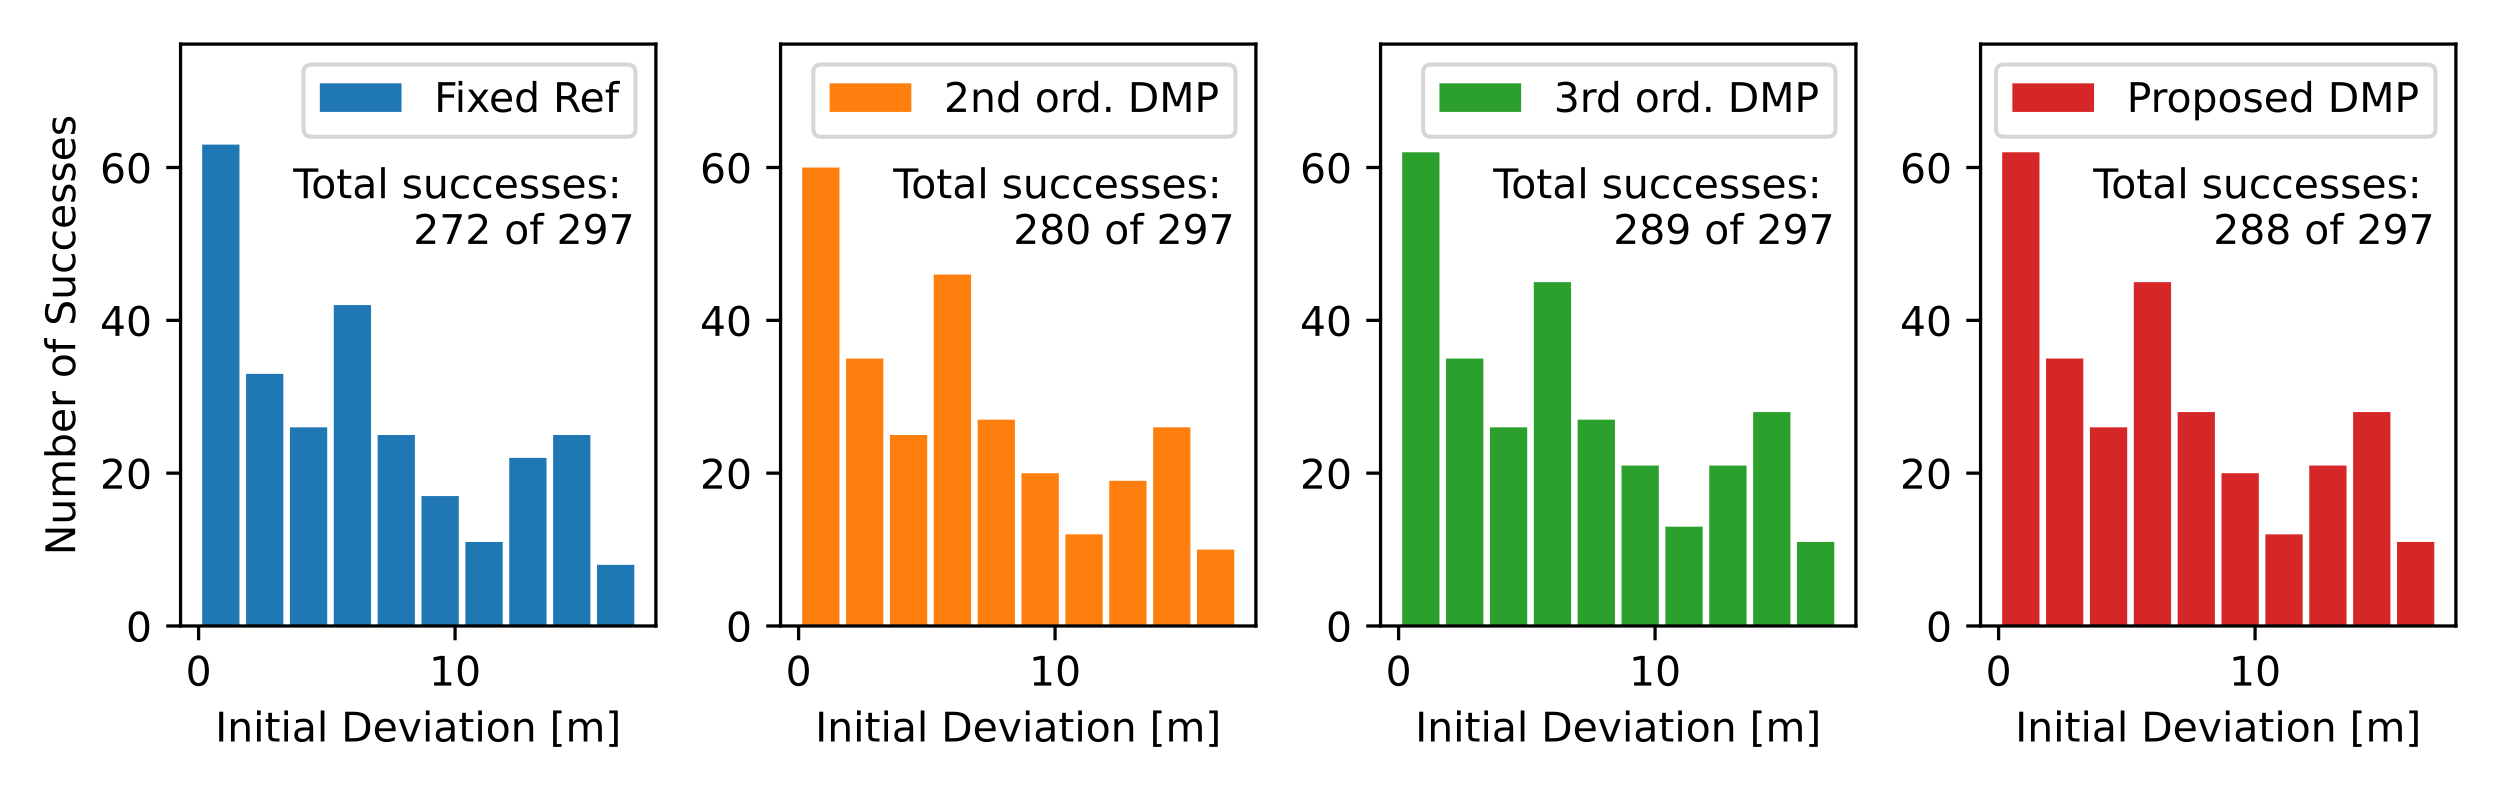 <?xml version="1.0" encoding="utf-8" standalone="no"?>
<!DOCTYPE svg PUBLIC "-//W3C//DTD SVG 1.1//EN"
  "http://www.w3.org/Graphics/SVG/1.1/DTD/svg11.dtd">
<!-- Created with matplotlib (https://matplotlib.org/) -->
<svg height="194.4pt" version="1.1" viewBox="0 0 612 194.4" width="612pt" xmlns="http://www.w3.org/2000/svg" xmlns:xlink="http://www.w3.org/1999/xlink">
 <defs>
  <style type="text/css">*{stroke-linecap:butt;stroke-linejoin:round;}</style>
 </defs>
 <g id="figure_1">
  <g id="patch_1">
   <path d="M 0 194.4 
L 612 194.4 
L 612 0 
L 0 0 
z
" style="fill:#ffffff;"/>
  </g>
  <g id="axes_1">
   <g id="patch_2">
    <path d="M 44.203 153.244 
L 160.559 153.244 
L 160.559 10.8 
L 44.203 10.8 
z
" style="fill:#ffffff;"/>
   </g>
   <g id="patch_3">
    <path clip-path="url(#p03df039fa1)" d="M 49.492 153.244 
L 58.62 153.244 
L 58.62 35.398 
L 49.492 35.398 
z
" style="fill:#1f77b4;"/>
   </g>
   <g id="patch_4">
    <path clip-path="url(#p03df039fa1)" d="M 60.231 153.244 
L 69.359 153.244 
L 69.359 91.515 
L 60.231 91.515 
z
" style="fill:#1f77b4;"/>
   </g>
   <g id="patch_5">
    <path clip-path="url(#p03df039fa1)" d="M 70.97 153.244 
L 80.098 153.244 
L 80.098 104.609 
L 70.97 104.609 
z
" style="fill:#1f77b4;"/>
   </g>
   <g id="patch_6">
    <path clip-path="url(#p03df039fa1)" d="M 81.709 153.244 
L 90.837 153.244 
L 90.837 74.68 
L 81.709 74.68 
z
" style="fill:#1f77b4;"/>
   </g>
   <g id="patch_7">
    <path clip-path="url(#p03df039fa1)" d="M 92.447 153.244 
L 101.575 153.244 
L 101.575 106.48 
L 92.447 106.48 
z
" style="fill:#1f77b4;"/>
   </g>
   <g id="patch_8">
    <path clip-path="url(#p03df039fa1)" d="M 103.186 153.244 
L 112.314 153.244 
L 112.314 121.444 
L 103.186 121.444 
z
" style="fill:#1f77b4;"/>
   </g>
   <g id="patch_9">
    <path clip-path="url(#p03df039fa1)" d="M 113.925 153.244 
L 123.053 153.244 
L 123.053 132.668 
L 113.925 132.668 
z
" style="fill:#1f77b4;"/>
   </g>
   <g id="patch_10">
    <path clip-path="url(#p03df039fa1)" d="M 124.664 153.244 
L 133.792 153.244 
L 133.792 112.091 
L 124.664 112.091 
z
" style="fill:#1f77b4;"/>
   </g>
   <g id="patch_11">
    <path clip-path="url(#p03df039fa1)" d="M 135.403 153.244 
L 144.531 153.244 
L 144.531 106.48 
L 135.403 106.48 
z
" style="fill:#1f77b4;"/>
   </g>
   <g id="patch_12">
    <path clip-path="url(#p03df039fa1)" d="M 146.142 153.244 
L 155.27 153.244 
L 155.27 138.279 
L 146.142 138.279 
z
" style="fill:#1f77b4;"/>
   </g>
   <g id="matplotlib.axis_1">
    <g id="xtick_1">
     <g id="line2d_1">
      <defs>
       <path d="M 0 0 
L 0 3.5 
" id="m2ca3ca9575" style="stroke:#000000;stroke-width:0.8;"/>
      </defs>
      <g>
       <use style="stroke:#000000;stroke-width:0.8;" x="48.619" xlink:href="#m2ca3ca9575" y="153.244"/>
      </g>
     </g>
     <g id="text_1">
      <!-- 0 -->
      <g transform="translate(45.438 167.842)scale(0.1 -0.1)">
       <defs>
        <path d="M 31.781 66.406 
Q 24.172 66.406 20.328 58.906 
Q 16.5 51.422 16.5 36.375 
Q 16.5 21.391 20.328 13.891 
Q 24.172 6.391 31.781 6.391 
Q 39.453 6.391 43.281 13.891 
Q 47.125 21.391 47.125 36.375 
Q 47.125 51.422 43.281 58.906 
Q 39.453 66.406 31.781 66.406 
z
M 31.781 74.219 
Q 44.047 74.219 50.516 64.516 
Q 56.984 54.828 56.984 36.375 
Q 56.984 17.969 50.516 8.266 
Q 44.047 -1.422 31.781 -1.422 
Q 19.531 -1.422 13.062 8.266 
Q 6.594 17.969 6.594 36.375 
Q 6.594 54.828 13.062 64.516 
Q 19.531 74.219 31.781 74.219 
z
" id="DejaVuSans-48"/>
       </defs>
       <use xlink:href="#DejaVuSans-48"/>
      </g>
     </g>
    </g>
    <g id="xtick_2">
     <g id="line2d_2">
      <g>
       <use style="stroke:#000000;stroke-width:0.8;" x="111.399" xlink:href="#m2ca3ca9575" y="153.244"/>
      </g>
     </g>
     <g id="text_2">
      <!-- 10 -->
      <g transform="translate(105.036 167.842)scale(0.1 -0.1)">
       <defs>
        <path d="M 12.406 8.297 
L 28.516 8.297 
L 28.516 63.922 
L 10.984 60.406 
L 10.984 69.391 
L 28.422 72.906 
L 38.281 72.906 
L 38.281 8.297 
L 54.391 8.297 
L 54.391 0 
L 12.406 0 
z
" id="DejaVuSans-49"/>
       </defs>
       <use xlink:href="#DejaVuSans-49"/>
       <use x="63.623" xlink:href="#DejaVuSans-48"/>
      </g>
     </g>
    </g>
    <g id="text_3">
     <!-- Initial Deviation [m] -->
     <g transform="translate(52.679 181.52)scale(0.1 -0.1)">
      <defs>
       <path d="M 9.812 72.906 
L 19.672 72.906 
L 19.672 0 
L 9.812 0 
z
" id="DejaVuSans-73"/>
       <path d="M 54.891 33.016 
L 54.891 0 
L 45.906 0 
L 45.906 32.719 
Q 45.906 40.484 42.875 44.328 
Q 39.844 48.188 33.797 48.188 
Q 26.516 48.188 22.312 43.547 
Q 18.109 38.922 18.109 30.906 
L 18.109 0 
L 9.078 0 
L 9.078 54.688 
L 18.109 54.688 
L 18.109 46.188 
Q 21.344 51.125 25.703 53.562 
Q 30.078 56 35.797 56 
Q 45.219 56 50.047 50.172 
Q 54.891 44.344 54.891 33.016 
z
" id="DejaVuSans-110"/>
       <path d="M 9.422 54.688 
L 18.406 54.688 
L 18.406 0 
L 9.422 0 
z
M 9.422 75.984 
L 18.406 75.984 
L 18.406 64.594 
L 9.422 64.594 
z
" id="DejaVuSans-105"/>
       <path d="M 18.312 70.219 
L 18.312 54.688 
L 36.812 54.688 
L 36.812 47.703 
L 18.312 47.703 
L 18.312 18.016 
Q 18.312 11.328 20.141 9.422 
Q 21.969 7.516 27.594 7.516 
L 36.812 7.516 
L 36.812 0 
L 27.594 0 
Q 17.188 0 13.234 3.875 
Q 9.281 7.766 9.281 18.016 
L 9.281 47.703 
L 2.688 47.703 
L 2.688 54.688 
L 9.281 54.688 
L 9.281 70.219 
z
" id="DejaVuSans-116"/>
       <path d="M 34.281 27.484 
Q 23.391 27.484 19.188 25 
Q 14.984 22.516 14.984 16.5 
Q 14.984 11.719 18.141 8.906 
Q 21.297 6.109 26.703 6.109 
Q 34.188 6.109 38.703 11.406 
Q 43.219 16.703 43.219 25.484 
L 43.219 27.484 
z
M 52.203 31.203 
L 52.203 0 
L 43.219 0 
L 43.219 8.297 
Q 40.141 3.328 35.547 0.953 
Q 30.953 -1.422 24.312 -1.422 
Q 15.922 -1.422 10.953 3.297 
Q 6 8.016 6 15.922 
Q 6 25.141 12.172 29.828 
Q 18.359 34.516 30.609 34.516 
L 43.219 34.516 
L 43.219 35.406 
Q 43.219 41.609 39.141 45 
Q 35.062 48.391 27.688 48.391 
Q 23 48.391 18.547 47.266 
Q 14.109 46.141 10.016 43.891 
L 10.016 52.203 
Q 14.938 54.109 19.578 55.047 
Q 24.219 56 28.609 56 
Q 40.484 56 46.344 49.844 
Q 52.203 43.703 52.203 31.203 
z
" id="DejaVuSans-97"/>
       <path d="M 9.422 75.984 
L 18.406 75.984 
L 18.406 0 
L 9.422 0 
z
" id="DejaVuSans-108"/>
       <path id="DejaVuSans-32"/>
       <path d="M 19.672 64.797 
L 19.672 8.109 
L 31.594 8.109 
Q 46.688 8.109 53.688 14.938 
Q 60.688 21.781 60.688 36.531 
Q 60.688 51.172 53.688 57.984 
Q 46.688 64.797 31.594 64.797 
z
M 9.812 72.906 
L 30.078 72.906 
Q 51.266 72.906 61.172 64.094 
Q 71.094 55.281 71.094 36.531 
Q 71.094 17.672 61.125 8.828 
Q 51.172 0 30.078 0 
L 9.812 0 
z
" id="DejaVuSans-68"/>
       <path d="M 56.203 29.594 
L 56.203 25.203 
L 14.891 25.203 
Q 15.484 15.922 20.484 11.062 
Q 25.484 6.203 34.422 6.203 
Q 39.594 6.203 44.453 7.469 
Q 49.312 8.734 54.109 11.281 
L 54.109 2.781 
Q 49.266 0.734 44.188 -0.344 
Q 39.109 -1.422 33.891 -1.422 
Q 20.797 -1.422 13.156 6.188 
Q 5.516 13.812 5.516 26.812 
Q 5.516 40.234 12.766 48.109 
Q 20.016 56 32.328 56 
Q 43.359 56 49.781 48.891 
Q 56.203 41.797 56.203 29.594 
z
M 47.219 32.234 
Q 47.125 39.594 43.094 43.984 
Q 39.062 48.391 32.422 48.391 
Q 24.906 48.391 20.391 44.141 
Q 15.875 39.891 15.188 32.172 
z
" id="DejaVuSans-101"/>
       <path d="M 2.984 54.688 
L 12.5 54.688 
L 29.594 8.797 
L 46.688 54.688 
L 56.203 54.688 
L 35.688 0 
L 23.484 0 
z
" id="DejaVuSans-118"/>
       <path d="M 30.609 48.391 
Q 23.391 48.391 19.188 42.75 
Q 14.984 37.109 14.984 27.297 
Q 14.984 17.484 19.156 11.844 
Q 23.344 6.203 30.609 6.203 
Q 37.797 6.203 41.984 11.859 
Q 46.188 17.531 46.188 27.297 
Q 46.188 37.016 41.984 42.703 
Q 37.797 48.391 30.609 48.391 
z
M 30.609 56 
Q 42.328 56 49.016 48.375 
Q 55.719 40.766 55.719 27.297 
Q 55.719 13.875 49.016 6.219 
Q 42.328 -1.422 30.609 -1.422 
Q 18.844 -1.422 12.172 6.219 
Q 5.516 13.875 5.516 27.297 
Q 5.516 40.766 12.172 48.375 
Q 18.844 56 30.609 56 
z
" id="DejaVuSans-111"/>
       <path d="M 8.594 75.984 
L 29.297 75.984 
L 29.297 69 
L 17.578 69 
L 17.578 -6.203 
L 29.297 -6.203 
L 29.297 -13.188 
L 8.594 -13.188 
z
" id="DejaVuSans-91"/>
       <path d="M 52 44.188 
Q 55.375 50.25 60.062 53.125 
Q 64.75 56 71.094 56 
Q 79.641 56 84.281 50.016 
Q 88.922 44.047 88.922 33.016 
L 88.922 0 
L 79.891 0 
L 79.891 32.719 
Q 79.891 40.578 77.094 44.375 
Q 74.312 48.188 68.609 48.188 
Q 61.625 48.188 57.562 43.547 
Q 53.516 38.922 53.516 30.906 
L 53.516 0 
L 44.484 0 
L 44.484 32.719 
Q 44.484 40.625 41.703 44.406 
Q 38.922 48.188 33.109 48.188 
Q 26.219 48.188 22.156 43.531 
Q 18.109 38.875 18.109 30.906 
L 18.109 0 
L 9.078 0 
L 9.078 54.688 
L 18.109 54.688 
L 18.109 46.188 
Q 21.188 51.219 25.484 53.609 
Q 29.781 56 35.688 56 
Q 41.656 56 45.828 52.969 
Q 50 49.953 52 44.188 
z
" id="DejaVuSans-109"/>
       <path d="M 30.422 75.984 
L 30.422 -13.188 
L 9.719 -13.188 
L 9.719 -6.203 
L 21.391 -6.203 
L 21.391 69 
L 9.719 69 
L 9.719 75.984 
z
" id="DejaVuSans-93"/>
      </defs>
      <use xlink:href="#DejaVuSans-73"/>
      <use x="29.492" xlink:href="#DejaVuSans-110"/>
      <use x="92.871" xlink:href="#DejaVuSans-105"/>
      <use x="120.654" xlink:href="#DejaVuSans-116"/>
      <use x="159.863" xlink:href="#DejaVuSans-105"/>
      <use x="187.646" xlink:href="#DejaVuSans-97"/>
      <use x="248.926" xlink:href="#DejaVuSans-108"/>
      <use x="276.709" xlink:href="#DejaVuSans-32"/>
      <use x="308.496" xlink:href="#DejaVuSans-68"/>
      <use x="385.498" xlink:href="#DejaVuSans-101"/>
      <use x="447.021" xlink:href="#DejaVuSans-118"/>
      <use x="506.201" xlink:href="#DejaVuSans-105"/>
      <use x="533.984" xlink:href="#DejaVuSans-97"/>
      <use x="595.264" xlink:href="#DejaVuSans-116"/>
      <use x="634.473" xlink:href="#DejaVuSans-105"/>
      <use x="662.256" xlink:href="#DejaVuSans-111"/>
      <use x="723.438" xlink:href="#DejaVuSans-110"/>
      <use x="786.816" xlink:href="#DejaVuSans-32"/>
      <use x="818.604" xlink:href="#DejaVuSans-91"/>
      <use x="857.617" xlink:href="#DejaVuSans-109"/>
      <use x="955.029" xlink:href="#DejaVuSans-93"/>
     </g>
    </g>
   </g>
   <g id="matplotlib.axis_2">
    <g id="ytick_1">
     <g id="line2d_3">
      <defs>
       <path d="M 0 0 
L -3.5 0 
" id="me86ecf3b20" style="stroke:#000000;stroke-width:0.8;"/>
      </defs>
      <g>
       <use style="stroke:#000000;stroke-width:0.8;" x="44.203" xlink:href="#me86ecf3b20" y="153.244"/>
      </g>
     </g>
     <g id="text_4">
      <!-- 0 -->
      <g transform="translate(30.841 157.043)scale(0.1 -0.1)">
       <use xlink:href="#DejaVuSans-48"/>
      </g>
     </g>
    </g>
    <g id="ytick_2">
     <g id="line2d_4">
      <g>
       <use style="stroke:#000000;stroke-width:0.8;" x="44.203" xlink:href="#me86ecf3b20" y="115.832"/>
      </g>
     </g>
     <g id="text_5">
      <!-- 20 -->
      <g transform="translate(24.478 119.632)scale(0.1 -0.1)">
       <defs>
        <path d="M 19.188 8.297 
L 53.609 8.297 
L 53.609 0 
L 7.328 0 
L 7.328 8.297 
Q 12.938 14.109 22.625 23.891 
Q 32.328 33.688 34.812 36.531 
Q 39.547 41.844 41.422 45.531 
Q 43.312 49.219 43.312 52.781 
Q 43.312 58.594 39.234 62.25 
Q 35.156 65.922 28.609 65.922 
Q 23.969 65.922 18.812 64.312 
Q 13.672 62.703 7.812 59.422 
L 7.812 69.391 
Q 13.766 71.781 18.938 73 
Q 24.125 74.219 28.422 74.219 
Q 39.75 74.219 46.484 68.547 
Q 53.219 62.891 53.219 53.422 
Q 53.219 48.922 51.531 44.891 
Q 49.859 40.875 45.406 35.406 
Q 44.188 33.984 37.641 27.219 
Q 31.109 20.453 19.188 8.297 
z
" id="DejaVuSans-50"/>
       </defs>
       <use xlink:href="#DejaVuSans-50"/>
       <use x="63.623" xlink:href="#DejaVuSans-48"/>
      </g>
     </g>
    </g>
    <g id="ytick_3">
     <g id="line2d_5">
      <g>
       <use style="stroke:#000000;stroke-width:0.8;" x="44.203" xlink:href="#me86ecf3b20" y="78.421"/>
      </g>
     </g>
     <g id="text_6">
      <!-- 40 -->
      <g transform="translate(24.478 82.22)scale(0.1 -0.1)">
       <defs>
        <path d="M 37.797 64.312 
L 12.891 25.391 
L 37.797 25.391 
z
M 35.203 72.906 
L 47.609 72.906 
L 47.609 25.391 
L 58.016 25.391 
L 58.016 17.188 
L 47.609 17.188 
L 47.609 0 
L 37.797 0 
L 37.797 17.188 
L 4.891 17.188 
L 4.891 26.703 
z
" id="DejaVuSans-52"/>
       </defs>
       <use xlink:href="#DejaVuSans-52"/>
       <use x="63.623" xlink:href="#DejaVuSans-48"/>
      </g>
     </g>
    </g>
    <g id="ytick_4">
     <g id="line2d_6">
      <g>
       <use style="stroke:#000000;stroke-width:0.8;" x="44.203" xlink:href="#me86ecf3b20" y="41.01"/>
      </g>
     </g>
     <g id="text_7">
      <!-- 60 -->
      <g transform="translate(24.478 44.809)scale(0.1 -0.1)">
       <defs>
        <path d="M 33.016 40.375 
Q 26.375 40.375 22.484 35.828 
Q 18.609 31.297 18.609 23.391 
Q 18.609 15.531 22.484 10.953 
Q 26.375 6.391 33.016 6.391 
Q 39.656 6.391 43.531 10.953 
Q 47.406 15.531 47.406 23.391 
Q 47.406 31.297 43.531 35.828 
Q 39.656 40.375 33.016 40.375 
z
M 52.594 71.297 
L 52.594 62.312 
Q 48.875 64.062 45.094 64.984 
Q 41.312 65.922 37.594 65.922 
Q 27.828 65.922 22.672 59.328 
Q 17.531 52.734 16.797 39.406 
Q 19.672 43.656 24.016 45.922 
Q 28.375 48.188 33.594 48.188 
Q 44.578 48.188 50.953 41.516 
Q 57.328 34.859 57.328 23.391 
Q 57.328 12.156 50.688 5.359 
Q 44.047 -1.422 33.016 -1.422 
Q 20.359 -1.422 13.672 8.266 
Q 6.984 17.969 6.984 36.375 
Q 6.984 53.656 15.188 63.938 
Q 23.391 74.219 37.203 74.219 
Q 40.922 74.219 44.703 73.484 
Q 48.484 72.75 52.594 71.297 
z
" id="DejaVuSans-54"/>
       </defs>
       <use xlink:href="#DejaVuSans-54"/>
       <use x="63.623" xlink:href="#DejaVuSans-48"/>
      </g>
     </g>
    </g>
    <g id="text_8">
     <!-- Number of Successes -->
     <g transform="translate(18.398 135.914)rotate(-90)scale(0.1 -0.1)">
      <defs>
       <path d="M 9.812 72.906 
L 23.094 72.906 
L 55.422 11.922 
L 55.422 72.906 
L 64.984 72.906 
L 64.984 0 
L 51.703 0 
L 19.391 60.984 
L 19.391 0 
L 9.812 0 
z
" id="DejaVuSans-78"/>
       <path d="M 8.5 21.578 
L 8.5 54.688 
L 17.484 54.688 
L 17.484 21.922 
Q 17.484 14.156 20.5 10.266 
Q 23.531 6.391 29.594 6.391 
Q 36.859 6.391 41.078 11.031 
Q 45.312 15.672 45.312 23.688 
L 45.312 54.688 
L 54.297 54.688 
L 54.297 0 
L 45.312 0 
L 45.312 8.406 
Q 42.047 3.422 37.719 1 
Q 33.406 -1.422 27.688 -1.422 
Q 18.266 -1.422 13.375 4.438 
Q 8.5 10.297 8.5 21.578 
z
M 31.109 56 
z
" id="DejaVuSans-117"/>
       <path d="M 48.688 27.297 
Q 48.688 37.203 44.609 42.844 
Q 40.531 48.484 33.406 48.484 
Q 26.266 48.484 22.188 42.844 
Q 18.109 37.203 18.109 27.297 
Q 18.109 17.391 22.188 11.75 
Q 26.266 6.109 33.406 6.109 
Q 40.531 6.109 44.609 11.75 
Q 48.688 17.391 48.688 27.297 
z
M 18.109 46.391 
Q 20.953 51.266 25.266 53.625 
Q 29.594 56 35.594 56 
Q 45.562 56 51.781 48.094 
Q 58.016 40.188 58.016 27.297 
Q 58.016 14.406 51.781 6.484 
Q 45.562 -1.422 35.594 -1.422 
Q 29.594 -1.422 25.266 0.953 
Q 20.953 3.328 18.109 8.203 
L 18.109 0 
L 9.078 0 
L 9.078 75.984 
L 18.109 75.984 
z
" id="DejaVuSans-98"/>
       <path d="M 41.109 46.297 
Q 39.594 47.172 37.812 47.578 
Q 36.031 48 33.891 48 
Q 26.266 48 22.188 43.047 
Q 18.109 38.094 18.109 28.812 
L 18.109 0 
L 9.078 0 
L 9.078 54.688 
L 18.109 54.688 
L 18.109 46.188 
Q 20.953 51.172 25.484 53.578 
Q 30.031 56 36.531 56 
Q 37.453 56 38.578 55.875 
Q 39.703 55.766 41.062 55.516 
z
" id="DejaVuSans-114"/>
       <path d="M 37.109 75.984 
L 37.109 68.5 
L 28.516 68.5 
Q 23.688 68.5 21.797 66.547 
Q 19.922 64.594 19.922 59.516 
L 19.922 54.688 
L 34.719 54.688 
L 34.719 47.703 
L 19.922 47.703 
L 19.922 0 
L 10.891 0 
L 10.891 47.703 
L 2.297 47.703 
L 2.297 54.688 
L 10.891 54.688 
L 10.891 58.5 
Q 10.891 67.625 15.141 71.797 
Q 19.391 75.984 28.609 75.984 
z
" id="DejaVuSans-102"/>
       <path d="M 53.516 70.516 
L 53.516 60.891 
Q 47.906 63.578 42.922 64.891 
Q 37.938 66.219 33.297 66.219 
Q 25.25 66.219 20.875 63.094 
Q 16.5 59.969 16.5 54.203 
Q 16.5 49.359 19.406 46.891 
Q 22.312 44.438 30.422 42.922 
L 36.375 41.703 
Q 47.406 39.594 52.656 34.297 
Q 57.906 29 57.906 20.125 
Q 57.906 9.516 50.797 4.047 
Q 43.703 -1.422 29.984 -1.422 
Q 24.812 -1.422 18.969 -0.25 
Q 13.141 0.922 6.891 3.219 
L 6.891 13.375 
Q 12.891 10.016 18.656 8.297 
Q 24.422 6.594 29.984 6.594 
Q 38.422 6.594 43.016 9.906 
Q 47.609 13.234 47.609 19.391 
Q 47.609 24.75 44.312 27.781 
Q 41.016 30.812 33.5 32.328 
L 27.484 33.5 
Q 16.453 35.688 11.516 40.375 
Q 6.594 45.062 6.594 53.422 
Q 6.594 63.094 13.406 68.656 
Q 20.219 74.219 32.172 74.219 
Q 37.312 74.219 42.625 73.281 
Q 47.953 72.359 53.516 70.516 
z
" id="DejaVuSans-83"/>
       <path d="M 48.781 52.594 
L 48.781 44.188 
Q 44.969 46.297 41.141 47.344 
Q 37.312 48.391 33.406 48.391 
Q 24.656 48.391 19.812 42.844 
Q 14.984 37.312 14.984 27.297 
Q 14.984 17.281 19.812 11.734 
Q 24.656 6.203 33.406 6.203 
Q 37.312 6.203 41.141 7.25 
Q 44.969 8.297 48.781 10.406 
L 48.781 2.094 
Q 45.016 0.344 40.984 -0.531 
Q 36.969 -1.422 32.422 -1.422 
Q 20.062 -1.422 12.781 6.344 
Q 5.516 14.109 5.516 27.297 
Q 5.516 40.672 12.859 48.328 
Q 20.219 56 33.016 56 
Q 37.156 56 41.109 55.141 
Q 45.062 54.297 48.781 52.594 
z
" id="DejaVuSans-99"/>
       <path d="M 44.281 53.078 
L 44.281 44.578 
Q 40.484 46.531 36.375 47.5 
Q 32.281 48.484 27.875 48.484 
Q 21.188 48.484 17.844 46.438 
Q 14.5 44.391 14.5 40.281 
Q 14.5 37.156 16.891 35.375 
Q 19.281 33.594 26.516 31.984 
L 29.594 31.297 
Q 39.156 29.25 43.188 25.516 
Q 47.219 21.781 47.219 15.094 
Q 47.219 7.469 41.188 3.016 
Q 35.156 -1.422 24.609 -1.422 
Q 20.219 -1.422 15.453 -0.562 
Q 10.688 0.297 5.422 2 
L 5.422 11.281 
Q 10.406 8.688 15.234 7.391 
Q 20.062 6.109 24.812 6.109 
Q 31.156 6.109 34.562 8.281 
Q 37.984 10.453 37.984 14.406 
Q 37.984 18.062 35.516 20.016 
Q 33.062 21.969 24.703 23.781 
L 21.578 24.516 
Q 13.234 26.266 9.516 29.906 
Q 5.812 33.547 5.812 39.891 
Q 5.812 47.609 11.281 51.797 
Q 16.75 56 26.812 56 
Q 31.781 56 36.172 55.266 
Q 40.578 54.547 44.281 53.078 
z
" id="DejaVuSans-115"/>
      </defs>
      <use xlink:href="#DejaVuSans-78"/>
      <use x="74.805" xlink:href="#DejaVuSans-117"/>
      <use x="138.184" xlink:href="#DejaVuSans-109"/>
      <use x="235.596" xlink:href="#DejaVuSans-98"/>
      <use x="299.072" xlink:href="#DejaVuSans-101"/>
      <use x="360.596" xlink:href="#DejaVuSans-114"/>
      <use x="401.709" xlink:href="#DejaVuSans-32"/>
      <use x="433.496" xlink:href="#DejaVuSans-111"/>
      <use x="494.678" xlink:href="#DejaVuSans-102"/>
      <use x="529.883" xlink:href="#DejaVuSans-32"/>
      <use x="561.67" xlink:href="#DejaVuSans-83"/>
      <use x="625.146" xlink:href="#DejaVuSans-117"/>
      <use x="688.525" xlink:href="#DejaVuSans-99"/>
      <use x="743.506" xlink:href="#DejaVuSans-99"/>
      <use x="798.486" xlink:href="#DejaVuSans-101"/>
      <use x="860.01" xlink:href="#DejaVuSans-115"/>
      <use x="912.109" xlink:href="#DejaVuSans-115"/>
      <use x="964.209" xlink:href="#DejaVuSans-101"/>
      <use x="1025.732" xlink:href="#DejaVuSans-115"/>
     </g>
    </g>
   </g>
   <g id="patch_13">
    <path d="M 44.203 153.244 
L 44.203 10.8 
" style="fill:none;stroke:#000000;stroke-linecap:square;stroke-linejoin:miter;stroke-width:0.8;"/>
   </g>
   <g id="patch_14">
    <path d="M 160.559 153.244 
L 160.559 10.8 
" style="fill:none;stroke:#000000;stroke-linecap:square;stroke-linejoin:miter;stroke-width:0.8;"/>
   </g>
   <g id="patch_15">
    <path d="M 44.203 153.244 
L 160.559 153.244 
" style="fill:none;stroke:#000000;stroke-linecap:square;stroke-linejoin:miter;stroke-width:0.8;"/>
   </g>
   <g id="patch_16">
    <path d="M 44.203 10.8 
L 160.559 10.8 
" style="fill:none;stroke:#000000;stroke-linecap:square;stroke-linejoin:miter;stroke-width:0.8;"/>
   </g>
   <g id="text_9">
    <!-- Total successes:  -->
    <g transform="translate(71.788 48.518)scale(0.1 -0.1)">
     <defs>
      <path d="M -0.297 72.906 
L 61.375 72.906 
L 61.375 64.594 
L 35.5 64.594 
L 35.5 0 
L 25.594 0 
L 25.594 64.594 
L -0.297 64.594 
z
" id="DejaVuSans-84"/>
      <path d="M 11.719 12.406 
L 22.016 12.406 
L 22.016 0 
L 11.719 0 
z
M 11.719 51.703 
L 22.016 51.703 
L 22.016 39.312 
L 11.719 39.312 
z
" id="DejaVuSans-58"/>
     </defs>
     <use xlink:href="#DejaVuSans-84"/>
     <use x="44.084" xlink:href="#DejaVuSans-111"/>
     <use x="105.266" xlink:href="#DejaVuSans-116"/>
     <use x="144.475" xlink:href="#DejaVuSans-97"/>
     <use x="205.754" xlink:href="#DejaVuSans-108"/>
     <use x="233.537" xlink:href="#DejaVuSans-32"/>
     <use x="265.324" xlink:href="#DejaVuSans-115"/>
     <use x="317.424" xlink:href="#DejaVuSans-117"/>
     <use x="380.803" xlink:href="#DejaVuSans-99"/>
     <use x="435.783" xlink:href="#DejaVuSans-99"/>
     <use x="490.764" xlink:href="#DejaVuSans-101"/>
     <use x="552.287" xlink:href="#DejaVuSans-115"/>
     <use x="604.387" xlink:href="#DejaVuSans-115"/>
     <use x="656.486" xlink:href="#DejaVuSans-101"/>
     <use x="718.01" xlink:href="#DejaVuSans-115"/>
     <use x="770.109" xlink:href="#DejaVuSans-58"/>
     <use x="803.801" xlink:href="#DejaVuSans-32"/>
    </g>
    <!-- 272 of 297 -->
    <g transform="translate(101.174 59.715)scale(0.1 -0.1)">
     <defs>
      <path d="M 8.203 72.906 
L 55.078 72.906 
L 55.078 68.703 
L 28.609 0 
L 18.312 0 
L 43.219 64.594 
L 8.203 64.594 
z
" id="DejaVuSans-55"/>
      <path d="M 10.984 1.516 
L 10.984 10.5 
Q 14.703 8.734 18.5 7.812 
Q 22.312 6.891 25.984 6.891 
Q 35.75 6.891 40.891 13.453 
Q 46.047 20.016 46.781 33.406 
Q 43.953 29.203 39.594 26.953 
Q 35.25 24.703 29.984 24.703 
Q 19.047 24.703 12.672 31.312 
Q 6.297 37.938 6.297 49.422 
Q 6.297 60.641 12.938 67.422 
Q 19.578 74.219 30.609 74.219 
Q 43.266 74.219 49.922 64.516 
Q 56.594 54.828 56.594 36.375 
Q 56.594 19.141 48.406 8.859 
Q 40.234 -1.422 26.422 -1.422 
Q 22.703 -1.422 18.891 -0.688 
Q 15.094 0.047 10.984 1.516 
z
M 30.609 32.422 
Q 37.25 32.422 41.125 36.953 
Q 45.016 41.5 45.016 49.422 
Q 45.016 57.281 41.125 61.844 
Q 37.25 66.406 30.609 66.406 
Q 23.969 66.406 20.094 61.844 
Q 16.219 57.281 16.219 49.422 
Q 16.219 41.5 20.094 36.953 
Q 23.969 32.422 30.609 32.422 
z
" id="DejaVuSans-57"/>
     </defs>
     <use xlink:href="#DejaVuSans-50"/>
     <use x="63.623" xlink:href="#DejaVuSans-55"/>
     <use x="127.246" xlink:href="#DejaVuSans-50"/>
     <use x="190.869" xlink:href="#DejaVuSans-32"/>
     <use x="222.656" xlink:href="#DejaVuSans-111"/>
     <use x="283.838" xlink:href="#DejaVuSans-102"/>
     <use x="319.043" xlink:href="#DejaVuSans-32"/>
     <use x="350.83" xlink:href="#DejaVuSans-50"/>
     <use x="414.453" xlink:href="#DejaVuSans-57"/>
     <use x="478.076" xlink:href="#DejaVuSans-55"/>
    </g>
   </g>
   <g id="legend_1">
    <g id="patch_17">
     <path d="M 76.296 33.478 
L 153.559 33.478 
Q 155.559 33.478 155.559 31.478 
L 155.559 17.8 
Q 155.559 15.8 153.559 15.8 
L 76.296 15.8 
Q 74.296 15.8 74.296 17.8 
L 74.296 31.478 
Q 74.296 33.478 76.296 33.478 
z
" style="fill:#ffffff;opacity:0.8;stroke:#cccccc;stroke-linejoin:miter;"/>
    </g>
    <g id="patch_18">
     <path d="M 78.296 27.398 
L 98.296 27.398 
L 98.296 20.398 
L 78.296 20.398 
z
" style="fill:#1f77b4;"/>
    </g>
    <g id="text_10">
     <!-- Fixed Ref -->
     <g transform="translate(106.296 27.398)scale(0.1 -0.1)">
      <defs>
       <path d="M 9.812 72.906 
L 51.703 72.906 
L 51.703 64.594 
L 19.672 64.594 
L 19.672 43.109 
L 48.578 43.109 
L 48.578 34.812 
L 19.672 34.812 
L 19.672 0 
L 9.812 0 
z
" id="DejaVuSans-70"/>
       <path d="M 54.891 54.688 
L 35.109 28.078 
L 55.906 0 
L 45.312 0 
L 29.391 21.484 
L 13.484 0 
L 2.875 0 
L 24.125 28.609 
L 4.688 54.688 
L 15.281 54.688 
L 29.781 35.203 
L 44.281 54.688 
z
" id="DejaVuSans-120"/>
       <path d="M 45.406 46.391 
L 45.406 75.984 
L 54.391 75.984 
L 54.391 0 
L 45.406 0 
L 45.406 8.203 
Q 42.578 3.328 38.25 0.953 
Q 33.938 -1.422 27.875 -1.422 
Q 17.969 -1.422 11.734 6.484 
Q 5.516 14.406 5.516 27.297 
Q 5.516 40.188 11.734 48.094 
Q 17.969 56 27.875 56 
Q 33.938 56 38.25 53.625 
Q 42.578 51.266 45.406 46.391 
z
M 14.797 27.297 
Q 14.797 17.391 18.875 11.75 
Q 22.953 6.109 30.078 6.109 
Q 37.203 6.109 41.297 11.75 
Q 45.406 17.391 45.406 27.297 
Q 45.406 37.203 41.297 42.844 
Q 37.203 48.484 30.078 48.484 
Q 22.953 48.484 18.875 42.844 
Q 14.797 37.203 14.797 27.297 
z
" id="DejaVuSans-100"/>
       <path d="M 44.391 34.188 
Q 47.562 33.109 50.562 29.594 
Q 53.562 26.078 56.594 19.922 
L 66.609 0 
L 56 0 
L 46.688 18.703 
Q 43.062 26.031 39.672 28.422 
Q 36.281 30.812 30.422 30.812 
L 19.672 30.812 
L 19.672 0 
L 9.812 0 
L 9.812 72.906 
L 32.078 72.906 
Q 44.578 72.906 50.734 67.672 
Q 56.891 62.453 56.891 51.906 
Q 56.891 45.016 53.688 40.469 
Q 50.484 35.938 44.391 34.188 
z
M 19.672 64.797 
L 19.672 38.922 
L 32.078 38.922 
Q 39.203 38.922 42.844 42.219 
Q 46.484 45.516 46.484 51.906 
Q 46.484 58.297 42.844 61.547 
Q 39.203 64.797 32.078 64.797 
z
" id="DejaVuSans-82"/>
      </defs>
      <use xlink:href="#DejaVuSans-70"/>
      <use x="50.27" xlink:href="#DejaVuSans-105"/>
      <use x="78.053" xlink:href="#DejaVuSans-120"/>
      <use x="134.107" xlink:href="#DejaVuSans-101"/>
      <use x="195.631" xlink:href="#DejaVuSans-100"/>
      <use x="259.107" xlink:href="#DejaVuSans-32"/>
      <use x="290.895" xlink:href="#DejaVuSans-82"/>
      <use x="355.877" xlink:href="#DejaVuSans-101"/>
      <use x="417.4" xlink:href="#DejaVuSans-102"/>
     </g>
    </g>
   </g>
  </g>
  <g id="axes_2">
   <g id="patch_19">
    <path d="M 191.084 153.244 
L 307.439 153.244 
L 307.439 10.8 
L 191.084 10.8 
z
" style="fill:#ffffff;"/>
   </g>
   <g id="patch_20">
    <path clip-path="url(#pcd185780ce)" d="M 196.372 153.244 
L 205.501 153.244 
L 205.501 41.01 
L 196.372 41.01 
z
" style="fill:#ff7f0e;"/>
   </g>
   <g id="patch_21">
    <path clip-path="url(#pcd185780ce)" d="M 207.111 153.244 
L 216.239 153.244 
L 216.239 87.774 
L 207.111 87.774 
z
" style="fill:#ff7f0e;"/>
   </g>
   <g id="patch_22">
    <path clip-path="url(#pcd185780ce)" d="M 217.85 153.244 
L 226.978 153.244 
L 226.978 106.48 
L 217.85 106.48 
z
" style="fill:#ff7f0e;"/>
   </g>
   <g id="patch_23">
    <path clip-path="url(#pcd185780ce)" d="M 228.589 153.244 
L 237.717 153.244 
L 237.717 67.198 
L 228.589 67.198 
z
" style="fill:#ff7f0e;"/>
   </g>
   <g id="patch_24">
    <path clip-path="url(#pcd185780ce)" d="M 239.328 153.244 
L 248.456 153.244 
L 248.456 102.738 
L 239.328 102.738 
z
" style="fill:#ff7f0e;"/>
   </g>
   <g id="patch_25">
    <path clip-path="url(#pcd185780ce)" d="M 250.067 153.244 
L 259.195 153.244 
L 259.195 115.832 
L 250.067 115.832 
z
" style="fill:#ff7f0e;"/>
   </g>
   <g id="patch_26">
    <path clip-path="url(#pcd185780ce)" d="M 260.806 153.244 
L 269.934 153.244 
L 269.934 130.797 
L 260.806 130.797 
z
" style="fill:#ff7f0e;"/>
   </g>
   <g id="patch_27">
    <path clip-path="url(#pcd185780ce)" d="M 271.544 153.244 
L 280.672 153.244 
L 280.672 117.703 
L 271.544 117.703 
z
" style="fill:#ff7f0e;"/>
   </g>
   <g id="patch_28">
    <path clip-path="url(#pcd185780ce)" d="M 282.283 153.244 
L 291.411 153.244 
L 291.411 104.609 
L 282.283 104.609 
z
" style="fill:#ff7f0e;"/>
   </g>
   <g id="patch_29">
    <path clip-path="url(#pcd185780ce)" d="M 293.022 153.244 
L 302.15 153.244 
L 302.15 134.538 
L 293.022 134.538 
z
" style="fill:#ff7f0e;"/>
   </g>
   <g id="matplotlib.axis_3">
    <g id="xtick_3">
     <g id="line2d_7">
      <g>
       <use style="stroke:#000000;stroke-width:0.8;" x="195.499" xlink:href="#m2ca3ca9575" y="153.244"/>
      </g>
     </g>
     <g id="text_11">
      <!-- 0 -->
      <g transform="translate(192.318 167.842)scale(0.1 -0.1)">
       <use xlink:href="#DejaVuSans-48"/>
      </g>
     </g>
    </g>
    <g id="xtick_4">
     <g id="line2d_8">
      <g>
       <use style="stroke:#000000;stroke-width:0.8;" x="258.279" xlink:href="#m2ca3ca9575" y="153.244"/>
      </g>
     </g>
     <g id="text_12">
      <!-- 10 -->
      <g transform="translate(251.917 167.842)scale(0.1 -0.1)">
       <use xlink:href="#DejaVuSans-49"/>
       <use x="63.623" xlink:href="#DejaVuSans-48"/>
      </g>
     </g>
    </g>
    <g id="text_13">
     <!-- Initial Deviation [m] -->
     <g transform="translate(199.56 181.52)scale(0.1 -0.1)">
      <use xlink:href="#DejaVuSans-73"/>
      <use x="29.492" xlink:href="#DejaVuSans-110"/>
      <use x="92.871" xlink:href="#DejaVuSans-105"/>
      <use x="120.654" xlink:href="#DejaVuSans-116"/>
      <use x="159.863" xlink:href="#DejaVuSans-105"/>
      <use x="187.646" xlink:href="#DejaVuSans-97"/>
      <use x="248.926" xlink:href="#DejaVuSans-108"/>
      <use x="276.709" xlink:href="#DejaVuSans-32"/>
      <use x="308.496" xlink:href="#DejaVuSans-68"/>
      <use x="385.498" xlink:href="#DejaVuSans-101"/>
      <use x="447.021" xlink:href="#DejaVuSans-118"/>
      <use x="506.201" xlink:href="#DejaVuSans-105"/>
      <use x="533.984" xlink:href="#DejaVuSans-97"/>
      <use x="595.264" xlink:href="#DejaVuSans-116"/>
      <use x="634.473" xlink:href="#DejaVuSans-105"/>
      <use x="662.256" xlink:href="#DejaVuSans-111"/>
      <use x="723.438" xlink:href="#DejaVuSans-110"/>
      <use x="786.816" xlink:href="#DejaVuSans-32"/>
      <use x="818.604" xlink:href="#DejaVuSans-91"/>
      <use x="857.617" xlink:href="#DejaVuSans-109"/>
      <use x="955.029" xlink:href="#DejaVuSans-93"/>
     </g>
    </g>
   </g>
   <g id="matplotlib.axis_4">
    <g id="ytick_5">
     <g id="line2d_9">
      <g>
       <use style="stroke:#000000;stroke-width:0.8;" x="191.084" xlink:href="#me86ecf3b20" y="153.244"/>
      </g>
     </g>
     <g id="text_14">
      <!-- 0 -->
      <g transform="translate(177.721 157.043)scale(0.1 -0.1)">
       <use xlink:href="#DejaVuSans-48"/>
      </g>
     </g>
    </g>
    <g id="ytick_6">
     <g id="line2d_10">
      <g>
       <use style="stroke:#000000;stroke-width:0.8;" x="191.084" xlink:href="#me86ecf3b20" y="115.832"/>
      </g>
     </g>
     <g id="text_15">
      <!-- 20 -->
      <g transform="translate(171.359 119.632)scale(0.1 -0.1)">
       <use xlink:href="#DejaVuSans-50"/>
       <use x="63.623" xlink:href="#DejaVuSans-48"/>
      </g>
     </g>
    </g>
    <g id="ytick_7">
     <g id="line2d_11">
      <g>
       <use style="stroke:#000000;stroke-width:0.8;" x="191.084" xlink:href="#me86ecf3b20" y="78.421"/>
      </g>
     </g>
     <g id="text_16">
      <!-- 40 -->
      <g transform="translate(171.359 82.22)scale(0.1 -0.1)">
       <use xlink:href="#DejaVuSans-52"/>
       <use x="63.623" xlink:href="#DejaVuSans-48"/>
      </g>
     </g>
    </g>
    <g id="ytick_8">
     <g id="line2d_12">
      <g>
       <use style="stroke:#000000;stroke-width:0.8;" x="191.084" xlink:href="#me86ecf3b20" y="41.01"/>
      </g>
     </g>
     <g id="text_17">
      <!-- 60 -->
      <g transform="translate(171.359 44.809)scale(0.1 -0.1)">
       <use xlink:href="#DejaVuSans-54"/>
       <use x="63.623" xlink:href="#DejaVuSans-48"/>
      </g>
     </g>
    </g>
   </g>
   <g id="patch_30">
    <path d="M 191.084 153.244 
L 191.084 10.8 
" style="fill:none;stroke:#000000;stroke-linecap:square;stroke-linejoin:miter;stroke-width:0.8;"/>
   </g>
   <g id="patch_31">
    <path d="M 307.439 153.244 
L 307.439 10.8 
" style="fill:none;stroke:#000000;stroke-linecap:square;stroke-linejoin:miter;stroke-width:0.8;"/>
   </g>
   <g id="patch_32">
    <path d="M 191.084 153.244 
L 307.439 153.244 
" style="fill:none;stroke:#000000;stroke-linecap:square;stroke-linejoin:miter;stroke-width:0.8;"/>
   </g>
   <g id="patch_33">
    <path d="M 191.084 10.8 
L 307.439 10.8 
" style="fill:none;stroke:#000000;stroke-linecap:square;stroke-linejoin:miter;stroke-width:0.8;"/>
   </g>
   <g id="text_18">
    <!-- Total successes:  -->
    <g transform="translate(218.669 48.518)scale(0.1 -0.1)">
     <use xlink:href="#DejaVuSans-84"/>
     <use x="44.084" xlink:href="#DejaVuSans-111"/>
     <use x="105.266" xlink:href="#DejaVuSans-116"/>
     <use x="144.475" xlink:href="#DejaVuSans-97"/>
     <use x="205.754" xlink:href="#DejaVuSans-108"/>
     <use x="233.537" xlink:href="#DejaVuSans-32"/>
     <use x="265.324" xlink:href="#DejaVuSans-115"/>
     <use x="317.424" xlink:href="#DejaVuSans-117"/>
     <use x="380.803" xlink:href="#DejaVuSans-99"/>
     <use x="435.783" xlink:href="#DejaVuSans-99"/>
     <use x="490.764" xlink:href="#DejaVuSans-101"/>
     <use x="552.287" xlink:href="#DejaVuSans-115"/>
     <use x="604.387" xlink:href="#DejaVuSans-115"/>
     <use x="656.486" xlink:href="#DejaVuSans-101"/>
     <use x="718.01" xlink:href="#DejaVuSans-115"/>
     <use x="770.109" xlink:href="#DejaVuSans-58"/>
     <use x="803.801" xlink:href="#DejaVuSans-32"/>
    </g>
    <!-- 280 of 297 -->
    <g transform="translate(248.055 59.715)scale(0.1 -0.1)">
     <defs>
      <path d="M 31.781 34.625 
Q 24.75 34.625 20.719 30.859 
Q 16.703 27.094 16.703 20.516 
Q 16.703 13.922 20.719 10.156 
Q 24.75 6.391 31.781 6.391 
Q 38.812 6.391 42.859 10.172 
Q 46.922 13.969 46.922 20.516 
Q 46.922 27.094 42.891 30.859 
Q 38.875 34.625 31.781 34.625 
z
M 21.922 38.812 
Q 15.578 40.375 12.031 44.719 
Q 8.5 49.078 8.5 55.328 
Q 8.5 64.062 14.719 69.141 
Q 20.953 74.219 31.781 74.219 
Q 42.672 74.219 48.875 69.141 
Q 55.078 64.062 55.078 55.328 
Q 55.078 49.078 51.531 44.719 
Q 48 40.375 41.703 38.812 
Q 48.828 37.156 52.797 32.312 
Q 56.781 27.484 56.781 20.516 
Q 56.781 9.906 50.312 4.234 
Q 43.844 -1.422 31.781 -1.422 
Q 19.734 -1.422 13.25 4.234 
Q 6.781 9.906 6.781 20.516 
Q 6.781 27.484 10.781 32.312 
Q 14.797 37.156 21.922 38.812 
z
M 18.312 54.391 
Q 18.312 48.734 21.844 45.562 
Q 25.391 42.391 31.781 42.391 
Q 38.141 42.391 41.719 45.562 
Q 45.312 48.734 45.312 54.391 
Q 45.312 60.062 41.719 63.234 
Q 38.141 66.406 31.781 66.406 
Q 25.391 66.406 21.844 63.234 
Q 18.312 60.062 18.312 54.391 
z
" id="DejaVuSans-56"/>
     </defs>
     <use xlink:href="#DejaVuSans-50"/>
     <use x="63.623" xlink:href="#DejaVuSans-56"/>
     <use x="127.246" xlink:href="#DejaVuSans-48"/>
     <use x="190.869" xlink:href="#DejaVuSans-32"/>
     <use x="222.656" xlink:href="#DejaVuSans-111"/>
     <use x="283.838" xlink:href="#DejaVuSans-102"/>
     <use x="319.043" xlink:href="#DejaVuSans-32"/>
     <use x="350.83" xlink:href="#DejaVuSans-50"/>
     <use x="414.453" xlink:href="#DejaVuSans-57"/>
     <use x="478.076" xlink:href="#DejaVuSans-55"/>
    </g>
   </g>
   <g id="legend_2">
    <g id="patch_34">
     <path d="M 201.095 33.478 
L 300.439 33.478 
Q 302.439 33.478 302.439 31.478 
L 302.439 17.8 
Q 302.439 15.8 300.439 15.8 
L 201.095 15.8 
Q 199.095 15.8 199.095 17.8 
L 199.095 31.478 
Q 199.095 33.478 201.095 33.478 
z
" style="fill:#ffffff;opacity:0.8;stroke:#cccccc;stroke-linejoin:miter;"/>
    </g>
    <g id="patch_35">
     <path d="M 203.095 27.398 
L 223.095 27.398 
L 223.095 20.398 
L 203.095 20.398 
z
" style="fill:#ff7f0e;"/>
    </g>
    <g id="text_19">
     <!-- 2nd ord. DMP -->
     <g transform="translate(231.095 27.398)scale(0.1 -0.1)">
      <defs>
       <path d="M 10.688 12.406 
L 21 12.406 
L 21 0 
L 10.688 0 
z
" id="DejaVuSans-46"/>
       <path d="M 9.812 72.906 
L 24.516 72.906 
L 43.109 23.297 
L 61.812 72.906 
L 76.516 72.906 
L 76.516 0 
L 66.891 0 
L 66.891 64.016 
L 48.094 14.016 
L 38.188 14.016 
L 19.391 64.016 
L 19.391 0 
L 9.812 0 
z
" id="DejaVuSans-77"/>
       <path d="M 19.672 64.797 
L 19.672 37.406 
L 32.078 37.406 
Q 38.969 37.406 42.719 40.969 
Q 46.484 44.531 46.484 51.125 
Q 46.484 57.672 42.719 61.234 
Q 38.969 64.797 32.078 64.797 
z
M 9.812 72.906 
L 32.078 72.906 
Q 44.344 72.906 50.609 67.359 
Q 56.891 61.812 56.891 51.125 
Q 56.891 40.328 50.609 34.812 
Q 44.344 29.297 32.078 29.297 
L 19.672 29.297 
L 19.672 0 
L 9.812 0 
z
" id="DejaVuSans-80"/>
      </defs>
      <use xlink:href="#DejaVuSans-50"/>
      <use x="63.623" xlink:href="#DejaVuSans-110"/>
      <use x="127.002" xlink:href="#DejaVuSans-100"/>
      <use x="190.479" xlink:href="#DejaVuSans-32"/>
      <use x="222.266" xlink:href="#DejaVuSans-111"/>
      <use x="283.447" xlink:href="#DejaVuSans-114"/>
      <use x="322.811" xlink:href="#DejaVuSans-100"/>
      <use x="386.287" xlink:href="#DejaVuSans-46"/>
      <use x="418.074" xlink:href="#DejaVuSans-32"/>
      <use x="449.861" xlink:href="#DejaVuSans-68"/>
      <use x="526.863" xlink:href="#DejaVuSans-77"/>
      <use x="613.143" xlink:href="#DejaVuSans-80"/>
     </g>
    </g>
   </g>
  </g>
  <g id="axes_3">
   <g id="patch_36">
    <path d="M 337.964 153.244 
L 454.32 153.244 
L 454.32 10.8 
L 337.964 10.8 
z
" style="fill:#ffffff;"/>
   </g>
   <g id="patch_37">
    <path clip-path="url(#p3b8fc447b5)" d="M 343.253 153.244 
L 352.381 153.244 
L 352.381 37.269 
L 343.253 37.269 
z
" style="fill:#2ca02c;"/>
   </g>
   <g id="patch_38">
    <path clip-path="url(#p3b8fc447b5)" d="M 353.992 153.244 
L 363.12 153.244 
L 363.12 87.774 
L 353.992 87.774 
z
" style="fill:#2ca02c;"/>
   </g>
   <g id="patch_39">
    <path clip-path="url(#p3b8fc447b5)" d="M 364.731 153.244 
L 373.859 153.244 
L 373.859 104.609 
L 364.731 104.609 
z
" style="fill:#2ca02c;"/>
   </g>
   <g id="patch_40">
    <path clip-path="url(#p3b8fc447b5)" d="M 375.47 153.244 
L 384.598 153.244 
L 384.598 69.068 
L 375.47 69.068 
z
" style="fill:#2ca02c;"/>
   </g>
   <g id="patch_41">
    <path clip-path="url(#p3b8fc447b5)" d="M 386.208 153.244 
L 395.336 153.244 
L 395.336 102.738 
L 386.208 102.738 
z
" style="fill:#2ca02c;"/>
   </g>
   <g id="patch_42">
    <path clip-path="url(#p3b8fc447b5)" d="M 396.947 153.244 
L 406.075 153.244 
L 406.075 113.962 
L 396.947 113.962 
z
" style="fill:#2ca02c;"/>
   </g>
   <g id="patch_43">
    <path clip-path="url(#p3b8fc447b5)" d="M 407.686 153.244 
L 416.814 153.244 
L 416.814 128.926 
L 407.686 128.926 
z
" style="fill:#2ca02c;"/>
   </g>
   <g id="patch_44">
    <path clip-path="url(#p3b8fc447b5)" d="M 418.425 153.244 
L 427.553 153.244 
L 427.553 113.962 
L 418.425 113.962 
z
" style="fill:#2ca02c;"/>
   </g>
   <g id="patch_45">
    <path clip-path="url(#p3b8fc447b5)" d="M 429.164 153.244 
L 438.292 153.244 
L 438.292 100.868 
L 429.164 100.868 
z
" style="fill:#2ca02c;"/>
   </g>
   <g id="patch_46">
    <path clip-path="url(#p3b8fc447b5)" d="M 439.903 153.244 
L 449.031 153.244 
L 449.031 132.668 
L 439.903 132.668 
z
" style="fill:#2ca02c;"/>
   </g>
   <g id="matplotlib.axis_5">
    <g id="xtick_5">
     <g id="line2d_13">
      <g>
       <use style="stroke:#000000;stroke-width:0.8;" x="342.38" xlink:href="#m2ca3ca9575" y="153.244"/>
      </g>
     </g>
     <g id="text_20">
      <!-- 0 -->
      <g transform="translate(339.199 167.842)scale(0.1 -0.1)">
       <use xlink:href="#DejaVuSans-48"/>
      </g>
     </g>
    </g>
    <g id="xtick_6">
     <g id="line2d_14">
      <g>
       <use style="stroke:#000000;stroke-width:0.8;" x="405.16" xlink:href="#m2ca3ca9575" y="153.244"/>
      </g>
     </g>
     <g id="text_21">
      <!-- 10 -->
      <g transform="translate(398.797 167.842)scale(0.1 -0.1)">
       <use xlink:href="#DejaVuSans-49"/>
       <use x="63.623" xlink:href="#DejaVuSans-48"/>
      </g>
     </g>
    </g>
    <g id="text_22">
     <!-- Initial Deviation [m] -->
     <g transform="translate(346.44 181.52)scale(0.1 -0.1)">
      <use xlink:href="#DejaVuSans-73"/>
      <use x="29.492" xlink:href="#DejaVuSans-110"/>
      <use x="92.871" xlink:href="#DejaVuSans-105"/>
      <use x="120.654" xlink:href="#DejaVuSans-116"/>
      <use x="159.863" xlink:href="#DejaVuSans-105"/>
      <use x="187.646" xlink:href="#DejaVuSans-97"/>
      <use x="248.926" xlink:href="#DejaVuSans-108"/>
      <use x="276.709" xlink:href="#DejaVuSans-32"/>
      <use x="308.496" xlink:href="#DejaVuSans-68"/>
      <use x="385.498" xlink:href="#DejaVuSans-101"/>
      <use x="447.021" xlink:href="#DejaVuSans-118"/>
      <use x="506.201" xlink:href="#DejaVuSans-105"/>
      <use x="533.984" xlink:href="#DejaVuSans-97"/>
      <use x="595.264" xlink:href="#DejaVuSans-116"/>
      <use x="634.473" xlink:href="#DejaVuSans-105"/>
      <use x="662.256" xlink:href="#DejaVuSans-111"/>
      <use x="723.438" xlink:href="#DejaVuSans-110"/>
      <use x="786.816" xlink:href="#DejaVuSans-32"/>
      <use x="818.604" xlink:href="#DejaVuSans-91"/>
      <use x="857.617" xlink:href="#DejaVuSans-109"/>
      <use x="955.029" xlink:href="#DejaVuSans-93"/>
     </g>
    </g>
   </g>
   <g id="matplotlib.axis_6">
    <g id="ytick_9">
     <g id="line2d_15">
      <g>
       <use style="stroke:#000000;stroke-width:0.8;" x="337.964" xlink:href="#me86ecf3b20" y="153.244"/>
      </g>
     </g>
     <g id="text_23">
      <!-- 0 -->
      <g transform="translate(324.602 157.043)scale(0.1 -0.1)">
       <use xlink:href="#DejaVuSans-48"/>
      </g>
     </g>
    </g>
    <g id="ytick_10">
     <g id="line2d_16">
      <g>
       <use style="stroke:#000000;stroke-width:0.8;" x="337.964" xlink:href="#me86ecf3b20" y="115.832"/>
      </g>
     </g>
     <g id="text_24">
      <!-- 20 -->
      <g transform="translate(318.239 119.632)scale(0.1 -0.1)">
       <use xlink:href="#DejaVuSans-50"/>
       <use x="63.623" xlink:href="#DejaVuSans-48"/>
      </g>
     </g>
    </g>
    <g id="ytick_11">
     <g id="line2d_17">
      <g>
       <use style="stroke:#000000;stroke-width:0.8;" x="337.964" xlink:href="#me86ecf3b20" y="78.421"/>
      </g>
     </g>
     <g id="text_25">
      <!-- 40 -->
      <g transform="translate(318.239 82.22)scale(0.1 -0.1)">
       <use xlink:href="#DejaVuSans-52"/>
       <use x="63.623" xlink:href="#DejaVuSans-48"/>
      </g>
     </g>
    </g>
    <g id="ytick_12">
     <g id="line2d_18">
      <g>
       <use style="stroke:#000000;stroke-width:0.8;" x="337.964" xlink:href="#me86ecf3b20" y="41.01"/>
      </g>
     </g>
     <g id="text_26">
      <!-- 60 -->
      <g transform="translate(318.239 44.809)scale(0.1 -0.1)">
       <use xlink:href="#DejaVuSans-54"/>
       <use x="63.623" xlink:href="#DejaVuSans-48"/>
      </g>
     </g>
    </g>
   </g>
   <g id="patch_47">
    <path d="M 337.964 153.244 
L 337.964 10.8 
" style="fill:none;stroke:#000000;stroke-linecap:square;stroke-linejoin:miter;stroke-width:0.8;"/>
   </g>
   <g id="patch_48">
    <path d="M 454.32 153.244 
L 454.32 10.8 
" style="fill:none;stroke:#000000;stroke-linecap:square;stroke-linejoin:miter;stroke-width:0.8;"/>
   </g>
   <g id="patch_49">
    <path d="M 337.964 153.244 
L 454.32 153.244 
" style="fill:none;stroke:#000000;stroke-linecap:square;stroke-linejoin:miter;stroke-width:0.8;"/>
   </g>
   <g id="patch_50">
    <path d="M 337.964 10.8 
L 454.32 10.8 
" style="fill:none;stroke:#000000;stroke-linecap:square;stroke-linejoin:miter;stroke-width:0.8;"/>
   </g>
   <g id="text_27">
    <!-- Total successes:  -->
    <g transform="translate(365.549 48.518)scale(0.1 -0.1)">
     <use xlink:href="#DejaVuSans-84"/>
     <use x="44.084" xlink:href="#DejaVuSans-111"/>
     <use x="105.266" xlink:href="#DejaVuSans-116"/>
     <use x="144.475" xlink:href="#DejaVuSans-97"/>
     <use x="205.754" xlink:href="#DejaVuSans-108"/>
     <use x="233.537" xlink:href="#DejaVuSans-32"/>
     <use x="265.324" xlink:href="#DejaVuSans-115"/>
     <use x="317.424" xlink:href="#DejaVuSans-117"/>
     <use x="380.803" xlink:href="#DejaVuSans-99"/>
     <use x="435.783" xlink:href="#DejaVuSans-99"/>
     <use x="490.764" xlink:href="#DejaVuSans-101"/>
     <use x="552.287" xlink:href="#DejaVuSans-115"/>
     <use x="604.387" xlink:href="#DejaVuSans-115"/>
     <use x="656.486" xlink:href="#DejaVuSans-101"/>
     <use x="718.01" xlink:href="#DejaVuSans-115"/>
     <use x="770.109" xlink:href="#DejaVuSans-58"/>
     <use x="803.801" xlink:href="#DejaVuSans-32"/>
    </g>
    <!-- 289 of 297 -->
    <g transform="translate(394.935 59.715)scale(0.1 -0.1)">
     <use xlink:href="#DejaVuSans-50"/>
     <use x="63.623" xlink:href="#DejaVuSans-56"/>
     <use x="127.246" xlink:href="#DejaVuSans-57"/>
     <use x="190.869" xlink:href="#DejaVuSans-32"/>
     <use x="222.656" xlink:href="#DejaVuSans-111"/>
     <use x="283.838" xlink:href="#DejaVuSans-102"/>
     <use x="319.043" xlink:href="#DejaVuSans-32"/>
     <use x="350.83" xlink:href="#DejaVuSans-50"/>
     <use x="414.453" xlink:href="#DejaVuSans-57"/>
     <use x="478.076" xlink:href="#DejaVuSans-55"/>
    </g>
   </g>
   <g id="legend_3">
    <g id="patch_51">
     <path d="M 350.377 33.478 
L 447.32 33.478 
Q 449.32 33.478 449.32 31.478 
L 449.32 17.8 
Q 449.32 15.8 447.32 15.8 
L 350.377 15.8 
Q 348.377 15.8 348.377 17.8 
L 348.377 31.478 
Q 348.377 33.478 350.377 33.478 
z
" style="fill:#ffffff;opacity:0.8;stroke:#cccccc;stroke-linejoin:miter;"/>
    </g>
    <g id="patch_52">
     <path d="M 352.377 27.398 
L 372.377 27.398 
L 372.377 20.398 
L 352.377 20.398 
z
" style="fill:#2ca02c;"/>
    </g>
    <g id="text_28">
     <!-- 3rd ord. DMP -->
     <g transform="translate(380.377 27.398)scale(0.1 -0.1)">
      <defs>
       <path d="M 40.578 39.312 
Q 47.656 37.797 51.625 33 
Q 55.609 28.219 55.609 21.188 
Q 55.609 10.406 48.188 4.484 
Q 40.766 -1.422 27.094 -1.422 
Q 22.516 -1.422 17.656 -0.516 
Q 12.797 0.391 7.625 2.203 
L 7.625 11.719 
Q 11.719 9.328 16.594 8.109 
Q 21.484 6.891 26.812 6.891 
Q 36.078 6.891 40.938 10.547 
Q 45.797 14.203 45.797 21.188 
Q 45.797 27.641 41.281 31.266 
Q 36.766 34.906 28.719 34.906 
L 20.219 34.906 
L 20.219 43.016 
L 29.109 43.016 
Q 36.375 43.016 40.234 45.922 
Q 44.094 48.828 44.094 54.297 
Q 44.094 59.906 40.109 62.906 
Q 36.141 65.922 28.719 65.922 
Q 24.656 65.922 20.016 65.031 
Q 15.375 64.156 9.812 62.312 
L 9.812 71.094 
Q 15.438 72.656 20.344 73.438 
Q 25.25 74.219 29.594 74.219 
Q 40.828 74.219 47.359 69.109 
Q 53.906 64.016 53.906 55.328 
Q 53.906 49.266 50.438 45.094 
Q 46.969 40.922 40.578 39.312 
z
" id="DejaVuSans-51"/>
      </defs>
      <use xlink:href="#DejaVuSans-51"/>
      <use x="63.623" xlink:href="#DejaVuSans-114"/>
      <use x="102.986" xlink:href="#DejaVuSans-100"/>
      <use x="166.463" xlink:href="#DejaVuSans-32"/>
      <use x="198.25" xlink:href="#DejaVuSans-111"/>
      <use x="259.432" xlink:href="#DejaVuSans-114"/>
      <use x="298.795" xlink:href="#DejaVuSans-100"/>
      <use x="362.271" xlink:href="#DejaVuSans-46"/>
      <use x="394.059" xlink:href="#DejaVuSans-32"/>
      <use x="425.846" xlink:href="#DejaVuSans-68"/>
      <use x="502.848" xlink:href="#DejaVuSans-77"/>
      <use x="589.127" xlink:href="#DejaVuSans-80"/>
     </g>
    </g>
   </g>
  </g>
  <g id="axes_4">
   <g id="patch_53">
    <path d="M 484.845 153.244 
L 601.2 153.244 
L 601.2 10.8 
L 484.845 10.8 
z
" style="fill:#ffffff;"/>
   </g>
   <g id="patch_54">
    <path clip-path="url(#p428d713ab5)" d="M 490.133 153.244 
L 499.261 153.244 
L 499.261 37.269 
L 490.133 37.269 
z
" style="fill:#d62728;"/>
   </g>
   <g id="patch_55">
    <path clip-path="url(#p428d713ab5)" d="M 500.872 153.244 
L 510 153.244 
L 510 87.774 
L 500.872 87.774 
z
" style="fill:#d62728;"/>
   </g>
   <g id="patch_56">
    <path clip-path="url(#p428d713ab5)" d="M 511.611 153.244 
L 520.739 153.244 
L 520.739 104.609 
L 511.611 104.609 
z
" style="fill:#d62728;"/>
   </g>
   <g id="patch_57">
    <path clip-path="url(#p428d713ab5)" d="M 522.35 153.244 
L 531.478 153.244 
L 531.478 69.068 
L 522.35 69.068 
z
" style="fill:#d62728;"/>
   </g>
   <g id="patch_58">
    <path clip-path="url(#p428d713ab5)" d="M 533.089 153.244 
L 542.217 153.244 
L 542.217 100.868 
L 533.089 100.868 
z
" style="fill:#d62728;"/>
   </g>
   <g id="patch_59">
    <path clip-path="url(#p428d713ab5)" d="M 543.828 153.244 
L 552.956 153.244 
L 552.956 115.832 
L 543.828 115.832 
z
" style="fill:#d62728;"/>
   </g>
   <g id="patch_60">
    <path clip-path="url(#p428d713ab5)" d="M 554.567 153.244 
L 563.695 153.244 
L 563.695 130.797 
L 554.567 130.797 
z
" style="fill:#d62728;"/>
   </g>
   <g id="patch_61">
    <path clip-path="url(#p428d713ab5)" d="M 565.305 153.244 
L 574.433 153.244 
L 574.433 113.962 
L 565.305 113.962 
z
" style="fill:#d62728;"/>
   </g>
   <g id="patch_62">
    <path clip-path="url(#p428d713ab5)" d="M 576.044 153.244 
L 585.172 153.244 
L 585.172 100.868 
L 576.044 100.868 
z
" style="fill:#d62728;"/>
   </g>
   <g id="patch_63">
    <path clip-path="url(#p428d713ab5)" d="M 586.783 153.244 
L 595.911 153.244 
L 595.911 132.668 
L 586.783 132.668 
z
" style="fill:#d62728;"/>
   </g>
   <g id="matplotlib.axis_7">
    <g id="xtick_7">
     <g id="line2d_19">
      <g>
       <use style="stroke:#000000;stroke-width:0.8;" x="489.26" xlink:href="#m2ca3ca9575" y="153.244"/>
      </g>
     </g>
     <g id="text_29">
      <!-- 0 -->
      <g transform="translate(486.079 167.842)scale(0.1 -0.1)">
       <use xlink:href="#DejaVuSans-48"/>
      </g>
     </g>
    </g>
    <g id="xtick_8">
     <g id="line2d_20">
      <g>
       <use style="stroke:#000000;stroke-width:0.8;" x="552.04" xlink:href="#m2ca3ca9575" y="153.244"/>
      </g>
     </g>
     <g id="text_30">
      <!-- 10 -->
      <g transform="translate(545.678 167.842)scale(0.1 -0.1)">
       <use xlink:href="#DejaVuSans-49"/>
       <use x="63.623" xlink:href="#DejaVuSans-48"/>
      </g>
     </g>
    </g>
    <g id="text_31">
     <!-- Initial Deviation [m] -->
     <g transform="translate(493.321 181.52)scale(0.1 -0.1)">
      <use xlink:href="#DejaVuSans-73"/>
      <use x="29.492" xlink:href="#DejaVuSans-110"/>
      <use x="92.871" xlink:href="#DejaVuSans-105"/>
      <use x="120.654" xlink:href="#DejaVuSans-116"/>
      <use x="159.863" xlink:href="#DejaVuSans-105"/>
      <use x="187.646" xlink:href="#DejaVuSans-97"/>
      <use x="248.926" xlink:href="#DejaVuSans-108"/>
      <use x="276.709" xlink:href="#DejaVuSans-32"/>
      <use x="308.496" xlink:href="#DejaVuSans-68"/>
      <use x="385.498" xlink:href="#DejaVuSans-101"/>
      <use x="447.021" xlink:href="#DejaVuSans-118"/>
      <use x="506.201" xlink:href="#DejaVuSans-105"/>
      <use x="533.984" xlink:href="#DejaVuSans-97"/>
      <use x="595.264" xlink:href="#DejaVuSans-116"/>
      <use x="634.473" xlink:href="#DejaVuSans-105"/>
      <use x="662.256" xlink:href="#DejaVuSans-111"/>
      <use x="723.438" xlink:href="#DejaVuSans-110"/>
      <use x="786.816" xlink:href="#DejaVuSans-32"/>
      <use x="818.604" xlink:href="#DejaVuSans-91"/>
      <use x="857.617" xlink:href="#DejaVuSans-109"/>
      <use x="955.029" xlink:href="#DejaVuSans-93"/>
     </g>
    </g>
   </g>
   <g id="matplotlib.axis_8">
    <g id="ytick_13">
     <g id="line2d_21">
      <g>
       <use style="stroke:#000000;stroke-width:0.8;" x="484.845" xlink:href="#me86ecf3b20" y="153.244"/>
      </g>
     </g>
     <g id="text_32">
      <!-- 0 -->
      <g transform="translate(471.482 157.043)scale(0.1 -0.1)">
       <use xlink:href="#DejaVuSans-48"/>
      </g>
     </g>
    </g>
    <g id="ytick_14">
     <g id="line2d_22">
      <g>
       <use style="stroke:#000000;stroke-width:0.8;" x="484.845" xlink:href="#me86ecf3b20" y="115.832"/>
      </g>
     </g>
     <g id="text_33">
      <!-- 20 -->
      <g transform="translate(465.12 119.632)scale(0.1 -0.1)">
       <use xlink:href="#DejaVuSans-50"/>
       <use x="63.623" xlink:href="#DejaVuSans-48"/>
      </g>
     </g>
    </g>
    <g id="ytick_15">
     <g id="line2d_23">
      <g>
       <use style="stroke:#000000;stroke-width:0.8;" x="484.845" xlink:href="#me86ecf3b20" y="78.421"/>
      </g>
     </g>
     <g id="text_34">
      <!-- 40 -->
      <g transform="translate(465.12 82.22)scale(0.1 -0.1)">
       <use xlink:href="#DejaVuSans-52"/>
       <use x="63.623" xlink:href="#DejaVuSans-48"/>
      </g>
     </g>
    </g>
    <g id="ytick_16">
     <g id="line2d_24">
      <g>
       <use style="stroke:#000000;stroke-width:0.8;" x="484.845" xlink:href="#me86ecf3b20" y="41.01"/>
      </g>
     </g>
     <g id="text_35">
      <!-- 60 -->
      <g transform="translate(465.12 44.809)scale(0.1 -0.1)">
       <use xlink:href="#DejaVuSans-54"/>
       <use x="63.623" xlink:href="#DejaVuSans-48"/>
      </g>
     </g>
    </g>
   </g>
   <g id="patch_64">
    <path d="M 484.845 153.244 
L 484.845 10.8 
" style="fill:none;stroke:#000000;stroke-linecap:square;stroke-linejoin:miter;stroke-width:0.8;"/>
   </g>
   <g id="patch_65">
    <path d="M 601.2 153.244 
L 601.2 10.8 
" style="fill:none;stroke:#000000;stroke-linecap:square;stroke-linejoin:miter;stroke-width:0.8;"/>
   </g>
   <g id="patch_66">
    <path d="M 484.845 153.244 
L 601.2 153.244 
" style="fill:none;stroke:#000000;stroke-linecap:square;stroke-linejoin:miter;stroke-width:0.8;"/>
   </g>
   <g id="patch_67">
    <path d="M 484.845 10.8 
L 601.2 10.8 
" style="fill:none;stroke:#000000;stroke-linecap:square;stroke-linejoin:miter;stroke-width:0.8;"/>
   </g>
   <g id="text_36">
    <!-- Total successes:  -->
    <g transform="translate(512.43 48.518)scale(0.1 -0.1)">
     <use xlink:href="#DejaVuSans-84"/>
     <use x="44.084" xlink:href="#DejaVuSans-111"/>
     <use x="105.266" xlink:href="#DejaVuSans-116"/>
     <use x="144.475" xlink:href="#DejaVuSans-97"/>
     <use x="205.754" xlink:href="#DejaVuSans-108"/>
     <use x="233.537" xlink:href="#DejaVuSans-32"/>
     <use x="265.324" xlink:href="#DejaVuSans-115"/>
     <use x="317.424" xlink:href="#DejaVuSans-117"/>
     <use x="380.803" xlink:href="#DejaVuSans-99"/>
     <use x="435.783" xlink:href="#DejaVuSans-99"/>
     <use x="490.764" xlink:href="#DejaVuSans-101"/>
     <use x="552.287" xlink:href="#DejaVuSans-115"/>
     <use x="604.387" xlink:href="#DejaVuSans-115"/>
     <use x="656.486" xlink:href="#DejaVuSans-101"/>
     <use x="718.01" xlink:href="#DejaVuSans-115"/>
     <use x="770.109" xlink:href="#DejaVuSans-58"/>
     <use x="803.801" xlink:href="#DejaVuSans-32"/>
    </g>
    <!-- 288 of 297 -->
    <g transform="translate(541.815 59.715)scale(0.1 -0.1)">
     <use xlink:href="#DejaVuSans-50"/>
     <use x="63.623" xlink:href="#DejaVuSans-56"/>
     <use x="127.246" xlink:href="#DejaVuSans-56"/>
     <use x="190.869" xlink:href="#DejaVuSans-32"/>
     <use x="222.656" xlink:href="#DejaVuSans-111"/>
     <use x="283.838" xlink:href="#DejaVuSans-102"/>
     <use x="319.043" xlink:href="#DejaVuSans-32"/>
     <use x="350.83" xlink:href="#DejaVuSans-50"/>
     <use x="414.453" xlink:href="#DejaVuSans-57"/>
     <use x="478.076" xlink:href="#DejaVuSans-55"/>
    </g>
   </g>
   <g id="legend_4">
    <g id="patch_68">
     <path d="M 490.627 33.478 
L 594.2 33.478 
Q 596.2 33.478 596.2 31.478 
L 596.2 17.8 
Q 596.2 15.8 594.2 15.8 
L 490.627 15.8 
Q 488.627 15.8 488.627 17.8 
L 488.627 31.478 
Q 488.627 33.478 490.627 33.478 
z
" style="fill:#ffffff;opacity:0.8;stroke:#cccccc;stroke-linejoin:miter;"/>
    </g>
    <g id="patch_69">
     <path d="M 492.627 27.398 
L 512.627 27.398 
L 512.627 20.398 
L 492.627 20.398 
z
" style="fill:#d62728;"/>
    </g>
    <g id="text_37">
     <!-- Proposed DMP -->
     <g transform="translate(520.627 27.398)scale(0.1 -0.1)">
      <defs>
       <path d="M 18.109 8.203 
L 18.109 -20.797 
L 9.078 -20.797 
L 9.078 54.688 
L 18.109 54.688 
L 18.109 46.391 
Q 20.953 51.266 25.266 53.625 
Q 29.594 56 35.594 56 
Q 45.562 56 51.781 48.094 
Q 58.016 40.188 58.016 27.297 
Q 58.016 14.406 51.781 6.484 
Q 45.562 -1.422 35.594 -1.422 
Q 29.594 -1.422 25.266 0.953 
Q 20.953 3.328 18.109 8.203 
z
M 48.688 27.297 
Q 48.688 37.203 44.609 42.844 
Q 40.531 48.484 33.406 48.484 
Q 26.266 48.484 22.188 42.844 
Q 18.109 37.203 18.109 27.297 
Q 18.109 17.391 22.188 11.75 
Q 26.266 6.109 33.406 6.109 
Q 40.531 6.109 44.609 11.75 
Q 48.688 17.391 48.688 27.297 
z
" id="DejaVuSans-112"/>
      </defs>
      <use xlink:href="#DejaVuSans-80"/>
      <use x="58.553" xlink:href="#DejaVuSans-114"/>
      <use x="97.416" xlink:href="#DejaVuSans-111"/>
      <use x="158.598" xlink:href="#DejaVuSans-112"/>
      <use x="222.074" xlink:href="#DejaVuSans-111"/>
      <use x="283.256" xlink:href="#DejaVuSans-115"/>
      <use x="335.355" xlink:href="#DejaVuSans-101"/>
      <use x="396.879" xlink:href="#DejaVuSans-100"/>
      <use x="460.355" xlink:href="#DejaVuSans-32"/>
      <use x="492.143" xlink:href="#DejaVuSans-68"/>
      <use x="569.145" xlink:href="#DejaVuSans-77"/>
      <use x="655.424" xlink:href="#DejaVuSans-80"/>
     </g>
    </g>
   </g>
  </g>
 </g>
 <defs>
  <clipPath id="p03df039fa1">
   <rect height="142.444" width="116.355" x="44.203" y="10.8"/>
  </clipPath>
  <clipPath id="pcd185780ce">
   <rect height="142.444" width="116.355" x="191.084" y="10.8"/>
  </clipPath>
  <clipPath id="p3b8fc447b5">
   <rect height="142.444" width="116.355" x="337.964" y="10.8"/>
  </clipPath>
  <clipPath id="p428d713ab5">
   <rect height="142.444" width="116.355" x="484.845" y="10.8"/>
  </clipPath>
 </defs>
</svg>
